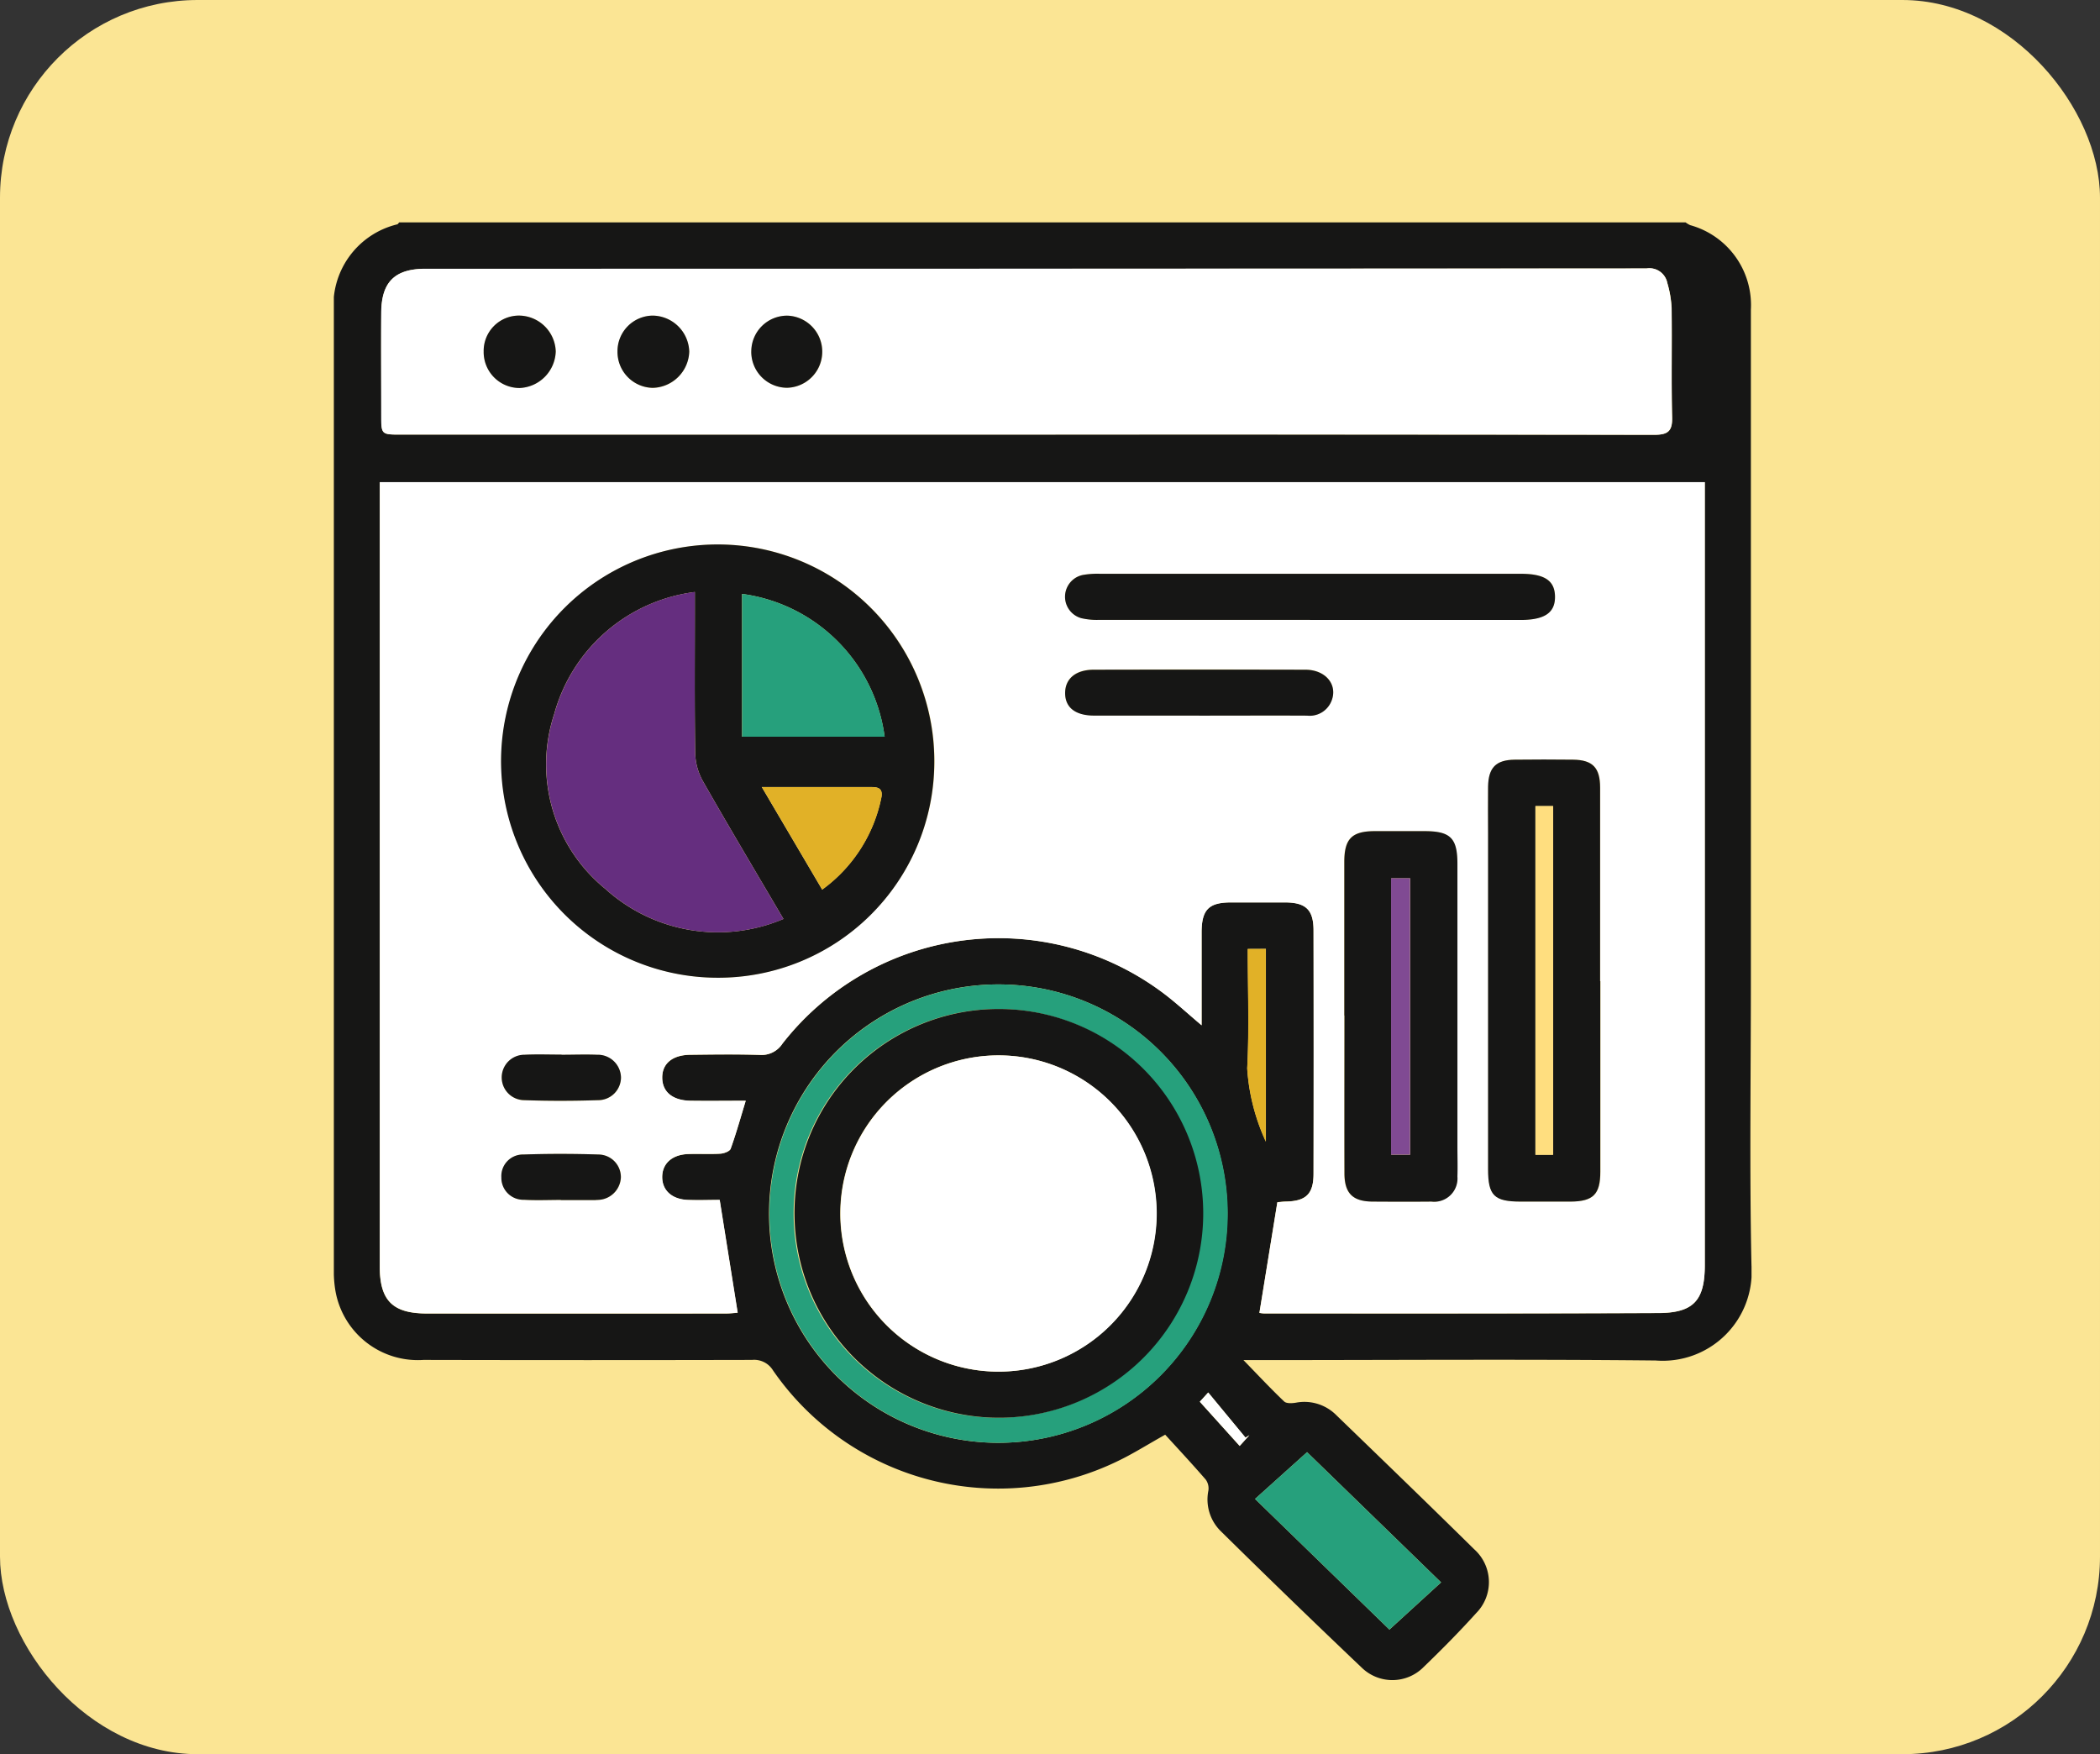 <svg xmlns="http://www.w3.org/2000/svg" xmlns:xlink="http://www.w3.org/1999/xlink" width="85" height="71" viewBox="0 0 85 71">
  <rect x="0" y="0" width="85" height="71" fill="#333333" stroke="none"/>
  <defs>
    <clipPath id="clip-path">
      <rect id="Rectángulo_336755" data-name="Rectángulo 336755" width="57.382" height="59" fill="none"/>
    </clipPath>
  </defs>
  <g id="Grupo_904071" data-name="Grupo 904071" transform="translate(-180 -1894)">
    <rect id="Rectángulo_336752" data-name="Rectángulo 336752" width="85" height="71" rx="8" transform="translate(180 1894)" fill="#fbe594"/>
    <g id="Grupo_904073" data-name="Grupo 904073" transform="translate(193.513 1903.001)">
      <g id="Grupo_904072" data-name="Grupo 904072" clip-path="url(#clip-path)">
        <path id="Trazado_631581" data-name="Trazado 631581" d="M54.713,0A.99.99,0,0,0,54.9.112a3.353,3.353,0,0,1,2.456,3.415q0,13.533,0,27.065c0,3.877-.059,7.756.024,11.632a3.6,3.6,0,0,1-3.876,3.84c-5.337-.055-10.674-.016-16.011-.016h-.676c.584.6,1.1,1.154,1.648,1.675.093.089.324.074.481.048a1.821,1.821,0,0,1,1.636.512c1.863,1.8,3.727,3.6,5.573,5.42a1.783,1.783,0,0,1,.082,2.586c-.681.755-1.4,1.481-2.13,2.185a1.778,1.778,0,0,1-2.5.024q-2.88-2.737-5.709-5.527a1.8,1.8,0,0,1-.5-1.641.61.61,0,0,0-.106-.444c-.54-.623-1.1-1.226-1.643-1.819-.732.411-1.295.767-1.891,1.055a11.076,11.076,0,0,1-13.983-3.658.892.892,0,0,0-.848-.423q-6.652.015-13.3,0a3.385,3.385,0,0,1-3.562-2.79A4.728,4.728,0,0,1,0,42.339Q0,23.019,0,3.7A3.375,3.375,0,0,1,2.567.079C2.6.068,2.618.027,2.644,0ZM37.463,44.14a1.27,1.27,0,0,0,.2.022c5.317,0,10.634.007,15.95-.016,1.426-.006,1.875-.516,1.875-1.94q0-15.516,0-31.032v-.656H1.855v.642q0,15.545,0,31.09c0,1.389.518,1.913,1.91,1.914q6.046.005,12.093,0c.2,0,.394-.025.485-.031l-.728-4.565c-.378,0-.838.015-1.3,0-.642-.026-1.03-.39-1.027-.93s.393-.9,1.036-.927c.441-.02.884.011,1.324-.016.146-.009.374-.094.412-.2.222-.62.4-1.256.609-1.94-.771,0-1.5.009-2.226,0s-1.148-.356-1.154-.928.407-.926,1.138-.935c.94-.011,1.882-.024,2.821.006a1,1,0,0,0,.907-.456A11.1,11.1,0,0,1,33.583,31.2c.509.385.98.821,1.54,1.294,0-1.314,0-2.536,0-3.758,0-.921.288-1.213,1.188-1.215q1.094,0,2.188,0c.843,0,1.154.3,1.155,1.134q.009,4.922,0,9.845c0,.818-.3,1.107-1.1,1.129-.164,0-.327.026-.365.029l-.726,4.477M27.987,8.588q12.728,0,25.456.01c.539,0,.742-.13.728-.7-.036-1.477,0-2.956-.021-4.433a4.341,4.341,0,0,0-.174-1.012.737.737,0,0,0-.84-.587q-24.707.019-49.414.012c-1.25,0-1.793.531-1.8,1.775-.011,1.382,0,2.764,0,4.146,0,.789,0,.79.789.79H27.987M26.892,30.843a9.276,9.276,0,1,0,9.274,9.219,9.261,9.261,0,0,0-9.274-9.219m12.5,18.932-2.105,1.893,5.439,5.287,2.091-1.91-5.424-5.27m-2.4-20.368c0,1.653.063,3.246-.022,4.831a8.331,8.331,0,0,0,.755,2.965v-7.8ZM35.05,47.734l1.614,1.79.394-.436-.158.1-1.51-1.827-.341.376" transform="translate(0)" fill="#161615"/>
        <path id="Trazado_631582" data-name="Trazado 631582" d="M47.667,101.986l.726-4.477c.038,0,.2-.025.365-.029.8-.022,1.1-.312,1.1-1.129q.009-4.922,0-9.845c0-.838-.312-1.131-1.155-1.134q-1.094,0-2.188,0c-.9,0-1.187.294-1.189,1.215,0,1.222,0,2.445,0,3.758-.56-.473-1.031-.909-1.54-1.294a11.1,11.1,0,0,0-15.424,2.032,1,1,0,0,1-.907.456c-.94-.03-1.881-.017-2.821-.006-.731.008-1.145.359-1.138.935s.422.917,1.154.928,1.454,0,2.226,0c-.209.684-.386,1.32-.609,1.94-.038.105-.266.19-.412.2-.44.027-.883,0-1.324.016-.644.029-1.034.39-1.036.927s.385.9,1.027.93c.459.019.918,0,1.3,0l.728,4.565c-.092.006-.288.031-.485.031q-6.046,0-12.092,0c-1.392,0-1.91-.524-1.91-1.914q0-15.545,0-31.09v-.642H65.695v.656q0,15.516,0,31.032c0,1.424-.449,1.934-1.875,1.94-5.317.023-10.634.015-15.95.016a1.278,1.278,0,0,1-.2-.022M25.72,88.417a8.768,8.768,0,1,0-8.739-8.8,8.781,8.781,0,0,0,8.739,8.8m35.743.139q0-3.914,0-7.829c0-.812-.3-1.127-1.094-1.136s-1.574-.009-2.36,0c-.761.009-1.066.317-1.08,1.092-.012.633,0,1.266,0,1.9q0,6.793,0,13.585c0,1.069.246,1.308,1.328,1.309.672,0,1.343,0,2.015,0,.907,0,1.2-.292,1.2-1.207q0-3.857,0-7.714M51.1,89.945c0,2.129,0,4.258,0,6.387,0,.817.339,1.141,1.158,1.145.786,0,1.573.007,2.36,0a.943.943,0,0,0,1.054-1.017c.018-.4,0-.805,0-1.208q0-5.725,0-11.451c0-1.04-.284-1.317-1.335-1.318-.671,0-1.343,0-2.014,0-.923,0-1.228.309-1.229,1.248q0,3.107,0,6.215M49.714,73.933h8.518c.984,0,1.412-.294,1.4-.957-.012-.637-.424-.911-1.386-.911q-8.518,0-17.036,0a3.38,3.38,0,0,0-.686.047.9.9,0,0,0-.067,1.749,2.794,2.794,0,0,0,.739.069q4.259.006,8.518,0m-4.486,3.873c1.456,0,2.911,0,4.367,0a.946.946,0,0,0,.975-.564c.29-.66-.2-1.29-1.046-1.294q-4.281-.017-8.562,0c-.722,0-1.147.354-1.16.918-.014.6.4.936,1.173.938,1.417,0,2.835,0,4.252,0M19.42,91.535c-.5,0-1-.02-1.494.005a.919.919,0,1,0-.017,1.838c1,.033,1.993.032,2.988,0a.924.924,0,0,0,.929-.91.939.939,0,0,0-.969-.928c-.478-.024-.958,0-1.437,0m-.026,5.871v.007h1.38a1.143,1.143,0,0,0,.115-.007.953.953,0,0,0,.937-.906.914.914,0,0,0-.9-.931c-1.014-.035-2.031-.036-3.045,0a.874.874,0,0,0-.892.927.889.889,0,0,0,.916.905c.5.03,1,.006,1.494.006" transform="translate(-10.203 -57.846)" fill="#fff"/>
        <path id="Trazado_631583" data-name="Trazado 631583" d="M38.5,18.847H13.219c-.786,0-.788,0-.788-.79,0-1.382-.009-2.764,0-4.146.01-1.244.553-1.775,1.8-1.775q24.707,0,49.414-.012a.737.737,0,0,1,.84.587,4.349,4.349,0,0,1,.174,1.012c.019,1.478-.016,2.956.021,4.433.014.571-.189.7-.728.7q-12.728-.022-25.456-.01M16.579,15.5a1.455,1.455,0,0,0,1.453,1.46A1.529,1.529,0,0,0,19.5,15.48a1.5,1.5,0,0,0-1.487-1.449,1.431,1.431,0,0,0-1.43,1.472M22,15.461a1.456,1.456,0,0,0,1.422,1.5A1.516,1.516,0,0,0,24.9,15.493a1.5,1.5,0,0,0-1.479-1.46A1.442,1.442,0,0,0,22,15.461m5.415.025a1.456,1.456,0,0,0,1.445,1.468,1.46,1.46,0,0,0,.012-2.919,1.451,1.451,0,0,0-1.456,1.451" transform="translate(-10.515 -10.26)" fill="#fff"/>
        <path id="Trazado_631584" data-name="Trazado 631584" d="M123.851,200.48a9.276,9.276,0,0,1,.028,18.552,9.276,9.276,0,1,1-.028-18.552m0,.994a8.272,8.272,0,1,0,8.262,8.2,8.267,8.267,0,0,0-8.262-8.2" transform="translate(-96.959 -169.637)" fill="#26a07c"/>
        <path id="Trazado_631585" data-name="Trazado 631585" d="M244.47,323.54l5.424,5.27-2.09,1.91-5.439-5.287,2.105-1.893" transform="translate(-205.079 -273.765)" fill="#26a07c"/>
        <path id="Trazado_631586" data-name="Trazado 631586" d="M240.289,191.148h.733v7.8a8.334,8.334,0,0,1-.755-2.965c.085-1.585.022-3.178.022-4.831" transform="translate(-203.3 -161.741)" fill="#e1b127"/>
        <path id="Trazado_631587" data-name="Trazado 631587" d="M227.828,308.209l.341-.376,1.51,1.827.158-.1-.394.436-1.614-1.79" transform="translate(-192.778 -260.475)" fill="#fff"/>
        <path id="Trazado_631588" data-name="Trazado 631588" d="M52.8,102.264a8.768,8.768,0,1,1,8.784-8.658,8.739,8.739,0,0,1-8.784,8.658m2.681-2.377c-1.124-1.914-2.214-3.739-3.265-5.586a2.455,2.455,0,0,1-.309-1.129c-.03-1.957-.014-3.914-.014-5.871v-.649A6.789,6.789,0,0,0,46.2,91.587a6.5,6.5,0,0,0,2.074,7.086,6.78,6.78,0,0,0,7.2,1.213m4.1-7.376a6.721,6.721,0,0,0-5.771-5.781V92.51Zm-2.527,6.184a6.088,6.088,0,0,0,2.4-3.765c.052-.377-.207-.385-.475-.384q-1.78,0-3.559,0h-.812l2.443,4.149" transform="translate(-37.281 -71.692)" fill="#161615"/>
        <path id="Trazado_631589" data-name="Trazado 631589" d="M308.213,150.278q0,3.857,0,7.714c0,.915-.288,1.2-1.2,1.208-.672,0-1.343,0-2.015,0-1.081,0-1.327-.24-1.328-1.309q0-6.793,0-13.585c0-.633-.008-1.267,0-1.9.014-.775.319-1.083,1.08-1.092q1.18-.014,2.361,0c.792.009,1.094.323,1.094,1.136q0,3.914,0,7.829m-2.621,7.026h.715V143.192h-.715Z" transform="translate(-256.952 -119.567)" fill="#161615"/>
        <path id="Trazado_631590" data-name="Trazado 631590" d="M265.852,167.6q0-3.107,0-6.214c0-.939.306-1.245,1.229-1.248.671,0,1.343,0,2.014,0,1.051,0,1.334.278,1.335,1.318q0,5.725,0,11.451c0,.4.014.806,0,1.208a.943.943,0,0,1-1.054,1.017c-.786.008-1.573.005-2.36,0-.819,0-1.156-.328-1.158-1.145-.007-2.129,0-4.258,0-6.387m2.66-5.553h-.769v11.187h.769Z" transform="translate(-224.952 -135.499)" fill="#161615"/>
        <path id="Trazado_631591" data-name="Trazado 631591" d="M202.327,94.289q-4.259,0-8.518,0a2.787,2.787,0,0,1-.74-.069.9.9,0,0,1,.067-1.749,3.4,3.4,0,0,1,.686-.047q8.518,0,17.036,0c.962,0,1.374.274,1.386.912.013.663-.415.957-1.4.957h-8.518" transform="translate(-162.817 -78.201)" fill="#161615"/>
        <path id="Trazado_631592" data-name="Trazado 631592" d="M197.82,119.5c-1.417,0-2.835,0-4.252,0-.773,0-1.187-.34-1.173-.938.013-.564.439-.917,1.16-.918q4.281-.009,8.562,0c.843,0,1.335.634,1.046,1.294a.947.947,0,0,1-.975.564c-1.456-.007-2.911,0-4.367,0" transform="translate(-162.795 -99.538)" fill="#161615"/>
        <path id="Trazado_631593" data-name="Trazado 631593" d="M46.513,218.94c.479,0,.959-.019,1.437,0a.939.939,0,0,1,.969.928.924.924,0,0,1-.929.91c-1,.033-1.993.035-2.988,0a.919.919,0,1,1,.017-1.838c.5-.026,1-.005,1.494-.006" transform="translate(-37.297 -185.251)" fill="#161615"/>
        <path id="Trazado_631594" data-name="Trazado 631594" d="M46.486,246.9c-.5,0-1,.023-1.494-.006a.889.889,0,0,1-.916-.905.874.874,0,0,1,.892-.927c1.014-.034,2.031-.033,3.045,0a.914.914,0,0,1,.9.931.953.953,0,0,1-.937.906c-.038,0-.076.007-.115.007h-1.38V246.9" transform="translate(-37.296 -207.335)" fill="#161615"/>
        <path id="Trazado_631595" data-name="Trazado 631595" d="M39.416,25.99a1.431,1.431,0,0,1,1.43-1.472,1.5,1.5,0,0,1,1.487,1.449,1.529,1.529,0,0,1-1.464,1.483,1.455,1.455,0,0,1-1.453-1.46" transform="translate(-33.352 -20.746)" fill="#161615"/>
        <path id="Trazado_631596" data-name="Trazado 631596" d="M74.624,25.959a1.442,1.442,0,0,1,1.426-1.428,1.5,1.5,0,0,1,1.479,1.46,1.516,1.516,0,0,1-1.482,1.464,1.455,1.455,0,0,1-1.422-1.5" transform="translate(-63.144 -20.758)" fill="#161615"/>
        <path id="Trazado_631597" data-name="Trazado 631597" d="M109.823,25.991a1.451,1.451,0,0,1,1.456-1.451,1.46,1.46,0,0,1-.012,2.919,1.456,1.456,0,0,1-1.445-1.468" transform="translate(-92.927 -20.765)" fill="#161615"/>
        <path id="Trazado_631598" data-name="Trazado 631598" d="M129.458,206.939a8.272,8.272,0,1,1-8.25,8.451,8.257,8.257,0,0,1,8.25-8.451m0,1.878a6.4,6.4,0,1,0,6.4,6.378,6.395,6.395,0,0,0-6.4-6.378" transform="translate(-102.561 -175.102)" fill="#161615"/>
        <path id="Trazado_631599" data-name="Trazado 631599" d="M65.541,110.472a6.78,6.78,0,0,1-7.2-1.213,6.5,6.5,0,0,1-2.074-7.086,6.788,6.788,0,0,1,5.686-4.936v.649c0,1.957-.016,3.914.014,5.871a2.455,2.455,0,0,0,.309,1.129c1.051,1.847,2.141,3.672,3.265,5.586" transform="translate(-47.343 -82.278)" fill="#652e7f"/>
        <path id="Trazado_631600" data-name="Trazado 631600" d="M113.183,103.524h-5.771c0-1.935,0-3.858,0-5.781a6.721,6.721,0,0,1,5.771,5.781" transform="translate(-90.887 -82.706)" fill="#26a07c"/>
        <path id="Trazado_631601" data-name="Trazado 631601" d="M115.064,152.7l-2.443-4.149h.812q1.78,0,3.559,0c.268,0,.527.007.475.384a6.088,6.088,0,0,1-2.4,3.765" transform="translate(-95.295 -125.695)" fill="#e1b127"/>
        <rect id="Rectángulo_336753" data-name="Rectángulo 336753" width="0.715" height="14.111" transform="translate(48.639 23.625)" fill="#ffde7f"/>
        <rect id="Rectángulo_336754" data-name="Rectángulo 336754" width="0.769" height="11.187" transform="translate(42.792 26.546)" fill="#804a93"/>
        <path id="Trazado_631602" data-name="Trazado 631602" d="M139.685,219.149a6.4,6.4,0,0,1,.028,12.8,6.4,6.4,0,0,1-.028-12.8" transform="translate(-112.791 -185.434)" fill="#fff"/>
      </g>
    </g>
  </g>
</svg>
